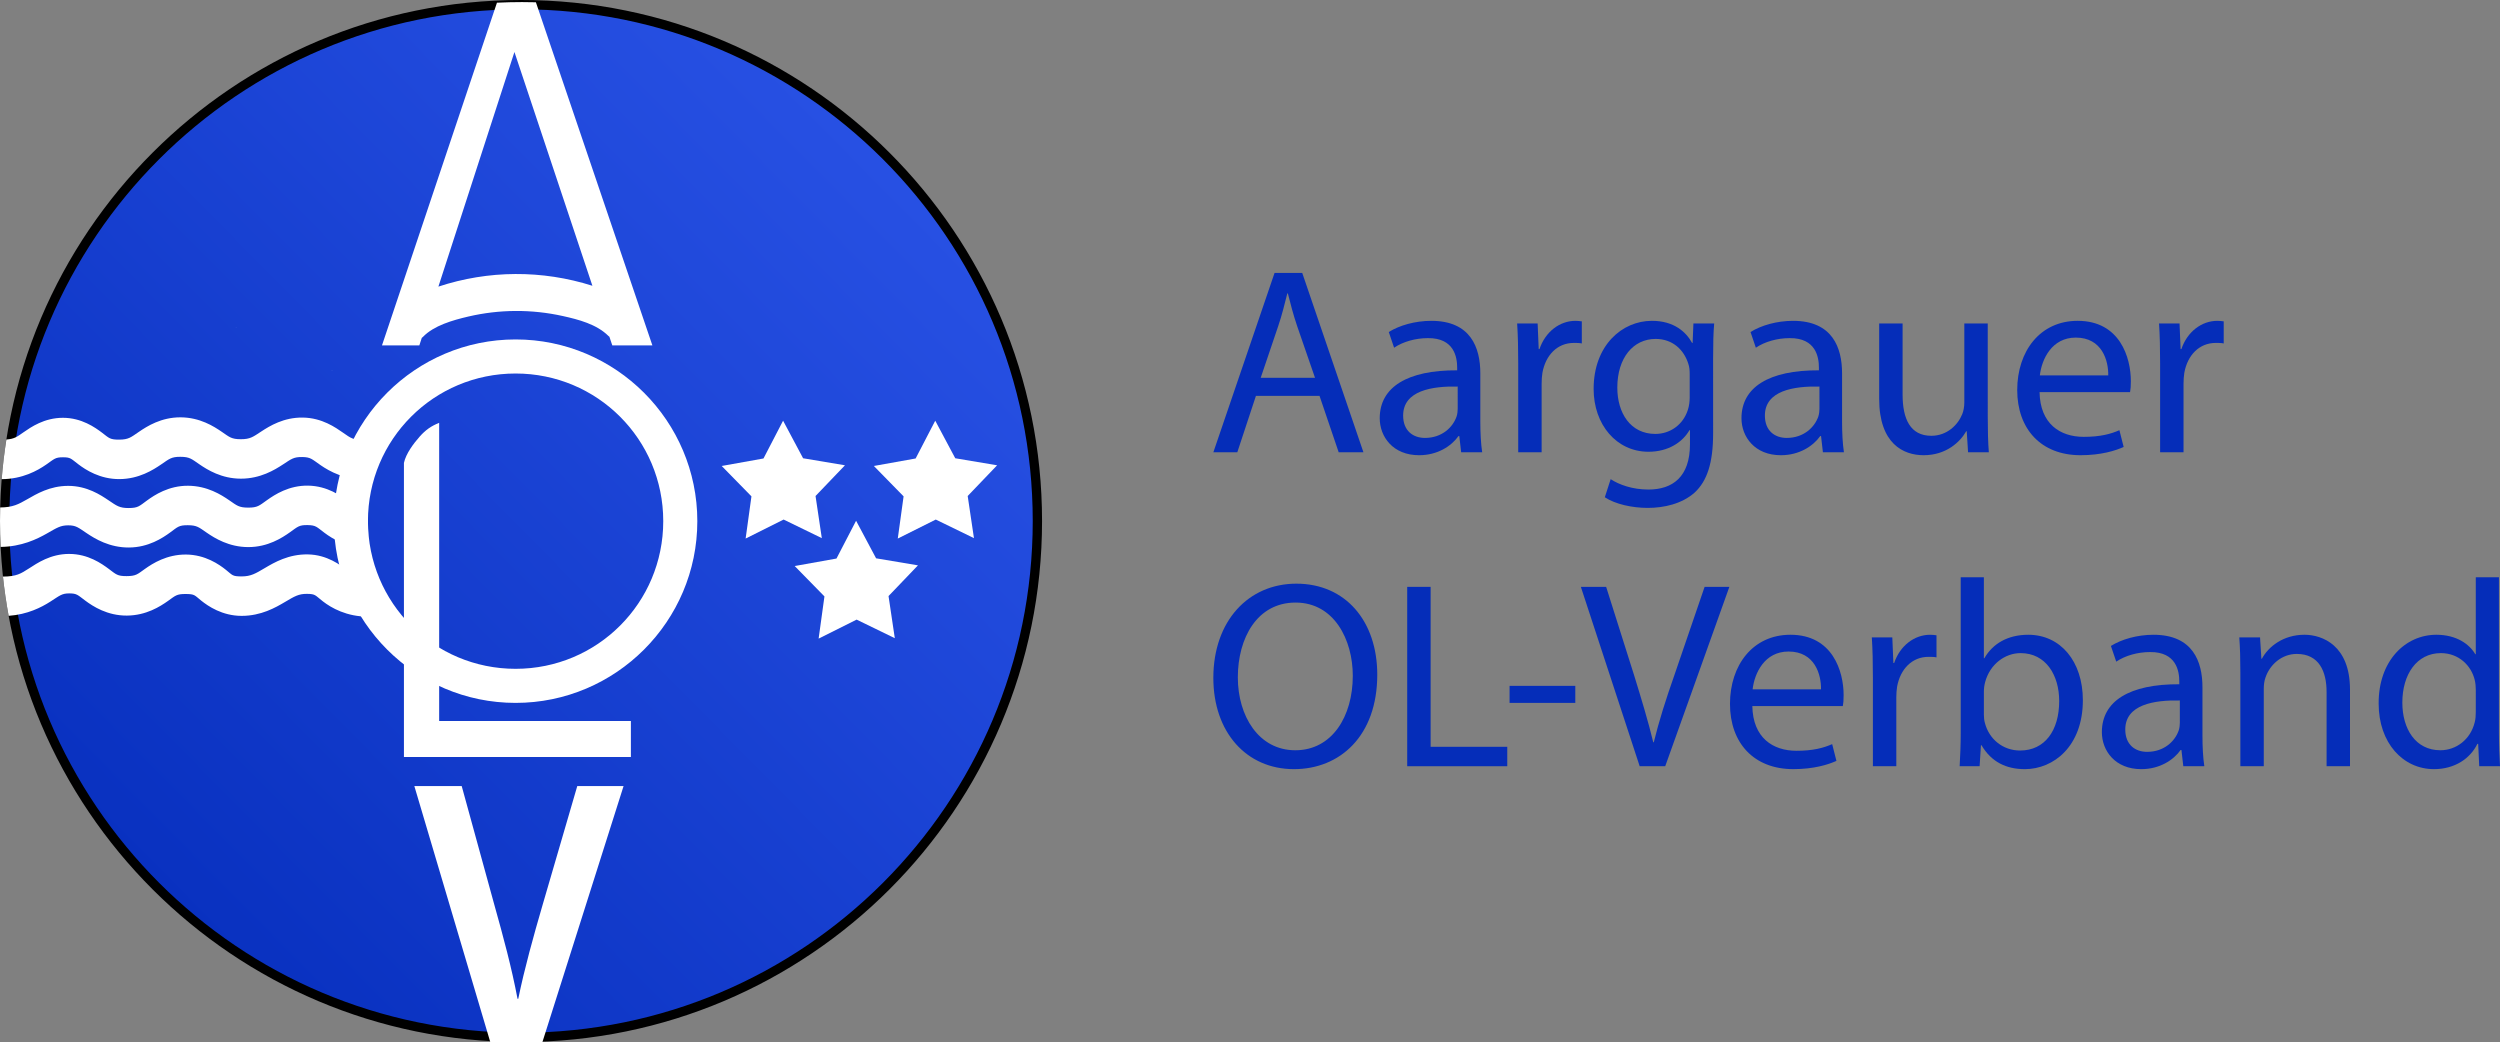 <?xml version="1.0" encoding="UTF-8" standalone="no"?>
<!-- Created with Inkscape (http://www.inkscape.org/) -->

<svg
   width="320.805mm"
   height="133.719mm"
   viewBox="0 0 320.805 133.719"
   version="1.1"
   id="svg5"
   sodipodi:docname="aargauer_ol_verband_oneline.svg"
   inkscape:version="1.1.1 (c3084ef, 2021-09-22)"
   xmlns:inkscape="http://www.inkscape.org/namespaces/inkscape"
   xmlns:sodipodi="http://sodipodi.sourceforge.net/DTD/sodipodi-0.dtd"
   xmlns:xlink="http://www.w3.org/1999/xlink"
   xmlns="http://www.w3.org/2000/svg"
   xmlns:svg="http://www.w3.org/2000/svg">
  <rect x="0" y="0" width="320.805" height="133.719" fill="#808080" stroke="none"/>
  <sodipodi:namedview
     id="namedview7"
     pagecolor="#ffffff"
     bordercolor="#000000"
     borderopacity="1"
     inkscape:pageshadow="0"
     inkscape:pageopacity="0"
     inkscape:pagecheckerboard="1"
     inkscape:document-units="mm"
     showgrid="false"
     showguides="false"
     inkscape:zoom="0.9621319"
     inkscape:cx="376.76747"
     inkscape:cy="121.08527"
     inkscape:window-width="1920"
     inkscape:window-height="1027"
     inkscape:window-x="0"
     inkscape:window-y="25"
     inkscape:window-maximized="0"
     inkscape:current-layer="g65702"
     fit-margin-top="0"
     fit-margin-left="0"
     fit-margin-right="0"
     fit-margin-bottom="0" />
  <defs
     id="defs2">
    <linearGradient
       inkscape:collect="always"
       id="linearGradient37613">
      <stop
         style="stop-color:#0931c0;stop-opacity:1"
         offset="0"
         id="stop37609" />
      <stop
         style="stop-color:#2750e3;stop-opacity:1"
         offset="1"
         id="stop37611" />
    </linearGradient>
    <linearGradient
       inkscape:collect="always"
       xlink:href="#linearGradient37613"
       id="linearGradient37615"
       x1="43.098"
       y1="283.409"
       x2="136.657"
       y2="190.995"
       gradientUnits="userSpaceOnUse" />
  </defs>
  <g
     inkscape:label="Layer 1"
     inkscape:groupmode="layer"
     id="layer1"
     transform="translate(-23.26,-169.617)">
    <g
       id="g65507">
      <g
         id="g65702">
        <g
           aria-label="Aargauer OL-Verband"
           id="text1234"
           style="font-size:34.148px;line-height:1.25;fill:#052db9;stroke-width:0.854"
           transform="translate(0,2.117)">
          <g
             id="g302625"
             transform="translate(0,1.856)">
            <g
               id="g302603"
               transform="translate(153.084,-113.952)">
              <path
                 d="m 39.5,330.395 2.459,7.239 h 3.176 l -7.854,-23.016 h -3.551 l -7.854,23.016 h 3.073 l 2.39,-7.239 z m -7.547,-2.322 2.254,-6.659 c 0.478,-1.4 0.82,-2.834 1.161,-4.166 h 0.068 c 0.341,1.332 0.683,2.698 1.195,4.2 l 2.288,6.625 z"
                 style="font-family:'Myriad Pro';-inkscape-font-specification:'Myriad Pro'"
                 id="path65616" />
              <path
                 d="m 60.134,327.493 c 0,-3.278 -1.229,-6.727 -6.283,-6.727 -2.083,0 -4.098,0.581 -5.464,1.434 l 0.683,2.015 c 1.161,-0.785 2.766,-1.229 4.337,-1.229 3.381,-0.034 3.756,2.459 3.756,3.79 v 0.341 c -6.386,-0.034 -9.937,2.151 -9.937,6.147 0,2.39 1.707,4.747 5.054,4.747 2.356,0 4.132,-1.161 5.054,-2.459 h 0.102 l 0.239,2.083 h 2.698 c -0.171,-1.127 -0.239,-2.527 -0.239,-3.961 z m -2.903,4.576 c 0,0.273 -0.034,0.615 -0.137,0.956 -0.478,1.4 -1.878,2.766 -4.064,2.766 -1.503,0 -2.8,-0.888 -2.8,-2.868 0,-3.21 3.722,-3.79 7,-3.722 z"
                 style="font-family:'Myriad Pro';-inkscape-font-specification:'Myriad Pro'"
                 id="path65618" />
              <path
                 d="m 64.997,337.635 h 3.005 v -8.81 c 0,-0.478 0.034,-0.99 0.102,-1.4 0.41,-2.254 1.912,-3.825 4.03,-3.825 0.41,0 0.717,0 1.024,0.068 v -2.834 c -0.273,-0.034 -0.512,-0.068 -0.82,-0.068 -2.015,0 -3.859,1.4 -4.61,3.62 h -0.102 l -0.137,-3.278 h -2.629 c 0.102,1.537 0.137,3.21 0.137,5.156 z"
                 style="font-family:'Myriad Pro';-inkscape-font-specification:'Myriad Pro'"
                 id="path65620" />
              <path
                 d="m 90.006,325.614 c 0,-1.981 0.034,-3.347 0.137,-4.508 h -2.664 l -0.102,2.493 h -0.068 c -0.751,-1.366 -2.288,-2.834 -5.156,-2.834 -3.825,0 -7.479,3.142 -7.479,8.742 0,4.576 2.937,8.059 7.035,8.059 2.561,0 4.371,-1.229 5.259,-2.766 h 0.068 v 1.81 c 0,4.2 -2.254,5.805 -5.327,5.805 -2.049,0 -3.756,-0.615 -4.849,-1.332 l -0.751,2.322 c 1.332,0.888 3.517,1.366 5.498,1.366 2.083,0 4.405,-0.512 6.044,-1.981 1.571,-1.468 2.356,-3.756 2.356,-7.581 z m -3.005,4.986 c 0,0.512 -0.068,1.093 -0.239,1.605 -0.615,1.912 -2.288,3.073 -4.166,3.073 -3.21,0 -4.883,-2.698 -4.883,-5.942 0,-3.825 2.049,-6.249 4.917,-6.249 2.22,0 3.654,1.434 4.2,3.21 0.137,0.376 0.171,0.82 0.171,1.332 z"
                 style="font-family:'Myriad Pro';-inkscape-font-specification:'Myriad Pro'"
                 id="path65622" />
              <path
                 d="m 106.554,327.493 c 0,-3.278 -1.229,-6.727 -6.283,-6.727 -2.083,0 -4.098,0.581 -5.464,1.434 l 0.683,2.015 c 1.161,-0.785 2.766,-1.229 4.337,-1.229 3.381,-0.034 3.756,2.459 3.756,3.79 v 0.341 c -6.386,-0.034 -9.937,2.151 -9.937,6.147 0,2.39 1.707,4.747 5.054,4.747 2.356,0 4.132,-1.161 5.054,-2.459 h 0.102 l 0.239,2.083 h 2.698 c -0.171,-1.127 -0.239,-2.527 -0.239,-3.961 z m -2.903,4.576 c 0,0.273 -0.034,0.615 -0.137,0.956 -0.478,1.4 -1.878,2.766 -4.064,2.766 -1.503,0 -2.8,-0.888 -2.8,-2.868 0,-3.21 3.722,-3.79 7,-3.722 z"
                 style="font-family:'Myriad Pro';-inkscape-font-specification:'Myriad Pro'"
                 id="path65624" />
              <path
                 d="m 125.248,321.107 h -3.005 v 10.108 c 0,0.581 -0.102,1.127 -0.273,1.537 -0.546,1.366 -1.946,2.766 -3.961,2.766 -2.698,0 -3.688,-2.151 -3.688,-5.293 v -9.118 h -3.005 v 9.664 c 0,5.771 3.108,7.239 5.703,7.239 2.937,0 4.713,-1.742 5.464,-3.073 h 0.068 l 0.171,2.698 h 2.664 c -0.102,-1.298 -0.137,-2.8 -0.137,-4.542 z"
                 style="font-family:'Myriad Pro';-inkscape-font-specification:'Myriad Pro'"
                 id="path65626" />
              <path
                 d="m 143.51,329.917 c 0.068,-0.341 0.102,-0.785 0.102,-1.4 0,-3.039 -1.4,-7.752 -6.83,-7.752 -4.815,0 -7.752,3.893 -7.752,8.879 0,4.986 3.039,8.366 8.127,8.366 2.629,0 4.473,-0.581 5.532,-1.059 l -0.546,-2.151 c -1.093,0.478 -2.425,0.854 -4.576,0.854 -3.039,0 -5.6,-1.673 -5.669,-5.737 z m -11.576,-2.151 c 0.239,-2.083 1.537,-4.849 4.61,-4.849 3.381,0 4.2,2.971 4.166,4.849 z"
                 style="font-family:'Myriad Pro';-inkscape-font-specification:'Myriad Pro'"
                 id="path65628" />
              <path
                 d="m 147.367,337.635 h 3.005 v -8.81 c 0,-0.478 0.034,-0.99 0.102,-1.4 0.41,-2.254 1.912,-3.825 4.03,-3.825 0.41,0 0.717,0 1.024,0.068 v -2.834 c -0.273,-0.034 -0.512,-0.068 -0.82,-0.068 -2.015,0 -3.859,1.4 -4.61,3.62 h -0.102 l -0.137,-3.278 h -2.629 c 0.102,1.537 0.137,3.21 0.137,5.156 z"
                 style="font-family:'Myriad Pro';-inkscape-font-specification:'Myriad Pro'"
                 id="path65630" />
            </g>
            <g
               id="g302593"
               transform="translate(14.447,-73.668)">
              <path
                 d="m 175.166,314.209 c -6.147,0 -10.654,4.781 -10.654,12.089 0,6.966 4.234,11.713 10.347,11.713 5.874,0 10.688,-4.234 10.688,-12.123 0,-6.864 -4.064,-11.679 -10.381,-11.679 z m -0.102,2.425 c 4.952,0 7.342,4.781 7.342,9.391 0,5.225 -2.664,9.562 -7.376,9.562 -4.712,0 -7.376,-4.405 -7.376,-9.357 0,-5.02 2.459,-9.596 7.41,-9.596 z"
                 style="font-family:'Myriad Pro';-inkscape-font-specification:'Myriad Pro'"
                 id="path65632" />
              <path
                 d="m 189.388,337.635 h 12.84 v -2.493 h -9.835 v -20.523 h -3.005 z"
                 style="font-family:'Myriad Pro';-inkscape-font-specification:'Myriad Pro'"
                 id="path65634" />
              <path
                 d="m 202.524,327.322 v 2.186 h 8.435 v -2.186 z"
                 style="font-family:'Myriad Pro';-inkscape-font-specification:'Myriad Pro'"
                 id="path65636" />
              <path
                 d="m 222.498,337.635 8.23,-23.016 h -3.176 l -3.893,11.371 c -1.059,3.005 -1.981,5.908 -2.629,8.571 h -0.068 c -0.649,-2.698 -1.503,-5.498 -2.459,-8.605 l -3.586,-11.337 h -3.244 l 7.547,23.016 z"
                 style="font-family:'Myriad Pro';-inkscape-font-specification:'Myriad Pro'"
                 id="path65638" />
              <path
                 d="m 245.289,329.917 c 0.068,-0.341 0.102,-0.785 0.102,-1.4 0,-3.039 -1.4,-7.752 -6.83,-7.752 -4.815,0 -7.752,3.893 -7.752,8.879 0,4.986 3.039,8.366 8.127,8.366 2.629,0 4.473,-0.581 5.532,-1.059 l -0.546,-2.151 c -1.093,0.478 -2.425,0.854 -4.576,0.854 -3.039,0 -5.6,-1.673 -5.669,-5.737 z m -11.576,-2.151 c 0.239,-2.083 1.537,-4.849 4.61,-4.849 3.381,0 4.2,2.971 4.166,4.849 z"
                 style="font-family:'Myriad Pro';-inkscape-font-specification:'Myriad Pro'"
                 id="path65640" />
              <path
                 d="m 249.146,337.635 h 3.005 v -8.81 c 0,-0.478 0.034,-0.99 0.102,-1.4 0.41,-2.254 1.912,-3.825 4.03,-3.825 0.41,0 0.717,0 1.024,0.068 v -2.834 c -0.273,-0.034 -0.512,-0.068 -0.82,-0.068 -2.015,0 -3.859,1.4 -4.61,3.62 h -0.102 l -0.137,-3.278 h -2.629 c 0.102,1.537 0.137,3.21 0.137,5.156 z"
                 style="font-family:'Myriad Pro';-inkscape-font-specification:'Myriad Pro'"
                 id="path65642" />
              <path
                 d="m 260.417,333.366 c 0,1.468 -0.068,3.142 -0.137,4.269 h 2.561 l 0.171,-2.698 h 0.068 c 1.263,2.151 3.176,3.073 5.566,3.073 3.688,0 7.444,-2.937 7.444,-8.844 0,-4.986 -2.868,-8.401 -7,-8.401 -2.664,0 -4.576,1.161 -5.635,3.005 h -0.068 v -10.381 h -2.971 z m 2.971,-5.293 c 0,-0.478 0.068,-0.888 0.171,-1.264 0.615,-2.254 2.527,-3.688 4.542,-3.688 3.244,0 4.952,2.834 4.952,6.147 0,3.79 -1.844,6.352 -5.02,6.352 -2.186,0 -3.961,-1.434 -4.508,-3.517 -0.102,-0.341 -0.137,-0.717 -0.137,-1.093 z"
                 style="font-family:'Myriad Pro';-inkscape-font-specification:'Myriad Pro'"
                 id="path65644" />
              <path
                 d="m 291.437,327.493 c 0,-3.278 -1.229,-6.727 -6.283,-6.727 -2.083,0 -4.098,0.581 -5.464,1.434 l 0.683,2.015 c 1.161,-0.785 2.766,-1.229 4.337,-1.229 3.381,-0.034 3.756,2.459 3.756,3.79 v 0.341 c -6.386,-0.034 -9.937,2.151 -9.937,6.147 0,2.39 1.707,4.747 5.054,4.747 2.356,0 4.132,-1.161 5.054,-2.459 h 0.102 l 0.239,2.083 h 2.698 c -0.171,-1.127 -0.239,-2.527 -0.239,-3.961 z m -2.903,4.576 c 0,0.273 -0.034,0.615 -0.137,0.956 -0.478,1.4 -1.878,2.766 -4.064,2.766 -1.503,0 -2.8,-0.888 -2.8,-2.868 0,-3.21 3.722,-3.79 7,-3.722 z"
                 style="font-family:'Myriad Pro';-inkscape-font-specification:'Myriad Pro'"
                 id="path65646" />
              <path
                 d="m 296.3,337.635 h 3.005 v -9.937 c 0,-0.512 0.068,-1.024 0.205,-1.4 0.546,-1.673 2.083,-3.073 4.03,-3.073 2.834,0 3.825,2.22 3.825,4.883 v 9.527 h 3.005 V 327.8 c 0,-5.669 -3.551,-7.035 -5.839,-7.035 -2.732,0 -4.644,1.537 -5.464,3.073 h -0.068 l -0.171,-2.732 h -2.664 c 0.102,1.366 0.137,2.732 0.137,4.473 z"
                 style="font-family:'Myriad Pro';-inkscape-font-specification:'Myriad Pro'"
                 id="path65648" />
              <path
                 d="m 326.511,313.389 v 9.869 h -0.068 c -0.751,-1.298 -2.425,-2.493 -4.986,-2.493 -3.995,0 -7.444,3.347 -7.41,8.844 0,5.02 3.108,8.401 7.103,8.401 2.698,0 4.678,-1.4 5.566,-3.244 h 0.102 l 0.137,2.868 h 2.664 c -0.068,-1.127 -0.137,-2.8 -0.137,-4.269 v -19.977 z m 0,17.313 c 0,0.478 -0.034,0.888 -0.137,1.298 -0.546,2.22 -2.39,3.586 -4.405,3.586 -3.21,0 -4.883,-2.766 -4.883,-6.113 0,-3.62 1.844,-6.352 4.952,-6.352 2.254,0 3.893,1.571 4.337,3.449 0.102,0.376 0.137,0.888 0.137,1.264 z"
                 style="font-family:'Myriad Pro';-inkscape-font-specification:'Myriad Pro'"
                 id="path65650" />
            </g>
          </g>
        </g>
        <g
           id="path2658">
          <path
             style="color:#000000;fill:url(#linearGradient37615);stroke-width:1.196;stroke-linecap:round;stroke-linejoin:round;stroke-dashoffset:621.81;-inkscape-stroke:none;paint-order:fill markers stroke"
             d="M 156.381,236.476 A 66.261,66.261 0 0 1 90.12,302.738 66.261,66.261 0 0 1 23.859,236.476 66.261,66.261 0 0 1 90.12,170.215 66.261,66.261 0 0 1 156.381,236.476 Z"
             id="path302689" />
          <path
             style="color:#000000;fill:#000000;stroke-linecap:round;stroke-linejoin:round;stroke-dashoffset:621.81;-inkscape-stroke:none;paint-order:fill markers stroke"
             d="m 90.119,169.617 c -36.918,0 -66.857,29.941 -66.857,66.859 0,36.918 29.939,66.859 66.857,66.859 36.918,0 66.859,-29.941 66.859,-66.859 0,-36.918 -29.941,-66.859 -66.859,-66.859 z m 0,1.195 c 36.272,0 65.664,29.392 65.664,65.664 0,36.272 -29.392,65.664 -65.664,65.664 -36.272,0 -65.662,-29.392 -65.662,-65.664 0,-36.272 29.39,-65.664 65.662,-65.664 z"
             id="path302691" />
        </g>
        <path
           sodipodi:type="star"
           style="fill:#ffffff;fill-opacity:1;stroke:none;stroke-width:4.513;stroke-linecap:round;stroke-linejoin:round;stroke-miterlimit:4;stroke-dasharray:none;stroke-dashoffset:621.81;stroke-opacity:0.527;paint-order:fill markers stroke"
           id="path3518"
           inkscape:flatsided="false"
           sodipodi:sides="5"
           sodipodi:cx="472.79065"
           sodipodi:cy="169.86252"
           sodipodi:r1="30.010521"
           sodipodi:r2="15.605471"
           sodipodi:arg1="-0.34480726"
           sodipodi:arg2="0.28351127"
           inkscape:rounded="0"
           inkscape:randomized="0"
           d="m 501.035,159.719 -13.262,14.509 3.393,19.362 -17.897,-8.129 -17.366,9.21 2.201,-19.533 -14.126,-13.67 19.257,-3.943 8.636,-17.658 9.701,17.096 z"
           transform="matrix(0.277,0.007,-0.007,0.278,-5.982,181.415)"
           inkscape:transform-center-x="0.017122797"
           inkscape:transform-center-y="-0.78067001" />
        <path
           sodipodi:type="star"
           style="fill:#ffffff;fill-opacity:1;stroke:none;stroke-width:4.513;stroke-linecap:round;stroke-linejoin:round;stroke-miterlimit:4;stroke-dasharray:none;stroke-dashoffset:621.81;stroke-opacity:0.527;paint-order:fill markers stroke"
           id="path3826"
           inkscape:flatsided="false"
           sodipodi:sides="5"
           sodipodi:cx="472.79065"
           sodipodi:cy="169.86252"
           sodipodi:r1="30.010521"
           sodipodi:r2="15.605471"
           sodipodi:arg1="-0.34480726"
           sodipodi:arg2="0.28351127"
           inkscape:rounded="0"
           inkscape:randomized="0"
           d="m 501.035,159.719 -13.262,14.509 3.393,19.362 -17.897,-8.129 -17.366,9.21 2.201,-19.533 -14.126,-13.67 19.257,-3.943 8.636,-17.658 9.701,17.096 z"
           transform="matrix(0.277,0.007,-0.007,0.278,13.542,181.415)"
           inkscape:transform-center-x="0.017122797"
           inkscape:transform-center-y="-0.78067001" />
        <path
           sodipodi:type="star"
           style="fill:#ffffff;fill-opacity:1;stroke:none;stroke-width:4.513;stroke-linecap:round;stroke-linejoin:round;stroke-miterlimit:4;stroke-dasharray:none;stroke-dashoffset:621.81;stroke-opacity:0.527;paint-order:fill markers stroke"
           id="path3828"
           inkscape:flatsided="false"
           sodipodi:sides="5"
           sodipodi:cx="472.79065"
           sodipodi:cy="169.86252"
           sodipodi:r1="30.010521"
           sodipodi:r2="15.605471"
           sodipodi:arg1="-0.34480726"
           sodipodi:arg2="0.28351127"
           inkscape:rounded="0"
           inkscape:randomized="0"
           d="m 501.035,159.719 -13.262,14.509 3.393,19.362 -17.897,-8.129 -17.366,9.21 2.201,-19.533 -14.126,-13.67 19.257,-3.943 8.636,-17.658 9.701,17.096 z"
           transform="matrix(0.277,0.007,-0.007,0.278,3.385,194.255)"
           inkscape:transform-center-x="0.017122797"
           inkscape:transform-center-y="-0.78067001" />
        <path
           style="color:#000000;fill:#ffffff;stroke-linecap:round;stroke-linejoin:round;stroke-dashoffset:621.81;-inkscape-stroke:none;paint-order:fill markers stroke"
           d="m 89.422,213.174 c -12.854,0 -23.32,10.467 -23.32,23.32 0,12.854 10.467,23.32 23.32,23.32 12.854,0 23.32,-10.467 23.32,-23.32 0,-12.854 -10.467,-23.32 -23.32,-23.32 z m 0,4.373 c 10.49,0 18.947,8.457 18.947,18.947 0,10.49 -8.457,18.947 -18.947,18.947 -10.49,0 -18.947,-8.457 -18.947,-18.947 0,-10.49 8.457,-18.947 18.947,-18.947 z"
           id="path3852" />
        <g
           aria-label="L"
           transform="matrix(0.906,0,0,1.104,-2.23,186.459)"
           id="text7620"
           style="font-size:40.575px;line-height:1.25;fill:#ffffff;fill-opacity:1;stroke-width:1.014">
          <path
             id="path9378"
             style="font-weight:600;font-family:'Myriad Pro';-inkscape-font-specification:'Myriad Pro Semi-Bold';fill:#ffffff;fill-opacity:1;stroke-width:3.834"
             d="m 309.369,139.215 c -206.246,-92.81 -103.123,-46.405 0,0 z m 0,2 c -3.857,1.531 -6.622,3.465 -9.491,6.711 -2.869,3.245 -6.623,8.162 -7.597,12.696 V 303.061 H 402.365 V 285.625 h -92.996 z"
             transform="scale(0.292,0.24)"
             sodipodi:nodetypes="cccscccccc" />
        </g>
        <g
           aria-label="A"
           transform="scale(0.958,1.044)"
           id="text10677"
           style="font-size:37.988px;line-height:1.25;fill-opacity:0.546;stroke-width:0.95" />
        <path
           id="circle13452"
           style="color:#000000;fill:#ffffff;fill-opacity:1;stroke-width:3.78;stroke-linecap:round;stroke-linejoin:round;stroke-dashoffset:621.81;-inkscape-stroke:none;paint-order:fill markers stroke"
           d="m 340.607,641.072 c -4.089,0 -8.152,0.107 -12.193,0.299 l -55.67,165.939 h 18.088 l 1.176,-3.625 c 0.194,-0.14 0.383,-0.296 0.562,-0.482 5.296,-5.503 14.439,-8.096 21.961,-9.855 7.522,-1.76 15.196,-2.661 22.875,-2.703 7.679,-0.042 15.362,0.776 22.902,2.453 7.541,1.677 16.333,3.934 22.047,9.613 0.164,0.163 0.336,0.3 0.512,0.426 l 1.393,4.174 h 19.414 l -56.404,-166.148 c -2.214,-0.057 -4.435,-0.09 -6.662,-0.09 z m -3.727,24.17 37.754,113.205 c -24.27,-7.731 -50.394,-7.59 -74.578,0.404 z"
           transform="scale(0.265)" />
        <path
           id="path20414"
           style="color:#000000;fill:#ffffff;stroke-width:1;-inkscape-stroke:none"
           d="m 46.442,223.17 c -2.487,-0.014 -4.308,1.144 -5.354,1.859 -1.046,0.716 -1.332,0.995 -2.529,1.002 -1.205,0.007 -1.293,-0.194 -2.187,-0.875 -0.894,-0.68 -2.642,-1.926 -5.039,-1.926 -2.395,0 -4.11,1.203 -5.052,1.856 -0.799,0.553 -1.146,0.854 -2.203,0.933 -0.263,1.675 -0.465,3.371 -0.602,5.085 2.677,-0.011 4.606,-1.106 5.687,-1.854 1.086,-0.752 1.174,-0.953 2.17,-0.953 0.993,0 1.018,0.166 1.971,0.891 0.953,0.725 2.79,1.922 5.283,1.908 2.501,-0.014 4.316,-1.172 5.361,-1.887 1.045,-0.715 1.304,-0.979 2.465,-0.973 1.18,0.006 1.412,0.261 2.438,0.965 1.025,0.703 2.839,1.84 5.324,1.84 2.496,0 4.322,-1.12 5.397,-1.824 1.074,-0.704 1.369,-0.971 2.474,-0.953 1.091,0.018 1.22,0.26 2.36,1.049 1.139,0.789 3.152,1.901 5.963,1.873 l -0.051,-5.064 c -1.729,0.017 -2.062,-0.304 -3.027,-0.973 -0.965,-0.668 -2.694,-1.909 -5.162,-1.949 -2.455,-0.04 -4.267,1.082 -5.334,1.781 -1.067,0.699 -1.418,0.996 -2.619,0.996 -1.213,0 -1.446,-0.256 -2.459,-0.951 -1.013,-0.695 -2.805,-1.842 -5.274,-1.856 z m 16.363,8.764 c -2.464,-0.04 -4.278,1.148 -5.276,1.857 -0.998,0.71 -1.213,0.965 -2.404,0.965 -1.213,0 -1.449,-0.256 -2.461,-0.951 -1.013,-0.695 -2.805,-1.842 -5.273,-1.856 -2.486,-0.014 -4.305,1.189 -5.283,1.904 -0.978,0.716 -1.132,0.951 -2.328,0.957 -1.194,0.006 -1.542,-0.286 -2.576,-0.982 -1.034,-0.697 -2.782,-1.863 -5.191,-1.863 -2.386,0 -4.103,1.063 -5.254,1.717 -1.131,0.642 -1.827,1.04 -3.476,1.054 -0.015,0.579 -0.022,1.159 -0.022,1.741 0,1.114 0.028,2.222 0.082,3.323 2.684,-0.034 4.65,-0.994 5.917,-1.714 1.29,-0.733 1.747,-1.056 2.752,-1.056 0.982,0 1.274,0.266 2.359,0.998 1.085,0.731 2.932,1.861 5.436,1.847 2.502,-0.014 4.316,-1.218 5.293,-1.933 0.977,-0.715 1.102,-0.935 2.264,-0.928 1.18,0.007 1.41,0.263 2.436,0.967 1.025,0.703 2.841,1.84 5.326,1.84 2.507,0 4.333,-1.186 5.34,-1.902 1.007,-0.716 1.162,-0.94 2.258,-0.922 1.089,0.018 1.15,0.224 2.18,0.996 1.029,0.772 2.962,1.959 5.612,1.93 l -0.057,-5.064 c -1.45,0.016 -1.599,-0.231 -2.516,-0.918 -0.916,-0.687 -2.667,-1.966 -5.137,-2.006 z m -30.659,8.763 c -2.429,0 -4.132,1.2 -5.177,1.868 -1.019,0.651 -1.579,1.034 -3.33,1.04 0.18,1.699 0.424,3.379 0.729,5.037 2.436,-0.174 4.214,-1.098 5.327,-1.809 1.247,-0.796 1.489,-1.07 2.451,-1.07 0.982,0 1.073,0.195 2.059,0.93 0.986,0.735 2.826,1.931 5.33,1.918 2.481,-0.014 4.285,-1.175 5.262,-1.867 0.977,-0.692 1.112,-0.911 2.295,-0.904 1.179,0.007 1.112,0.149 1.991,0.854 0.879,0.705 2.699,1.953 5.184,1.953 2.507,0 4.357,-1.07 5.566,-1.785 1.209,-0.715 1.754,-1.057 2.846,-1.039 1.089,0.018 0.989,0.166 2.024,0.969 1.035,0.803 3.038,1.981 5.848,1.953 l -0.051,-5.064 c -1.73,0.017 -1.848,-0.236 -2.691,-0.89 -0.843,-0.654 -2.576,-1.991 -5.047,-2.031 -2.467,-0.04 -4.3,1.031 -5.504,1.742 -1.204,0.711 -1.799,1.082 -2.99,1.082 -1.213,0 -1.151,-0.146 -2.016,-0.84 -0.865,-0.694 -2.662,-1.953 -5.131,-1.967 -2.465,-0.014 -4.272,1.143 -5.25,1.836 -0.978,0.693 -1.144,0.927 -2.361,0.933 -1.194,0.006 -1.347,-0.219 -2.276,-0.912 -0.929,-0.693 -2.677,-1.934 -5.086,-1.934 z" />
        <g
           id="circle30199" />
        <path
           id="path32158"
           style="font-size:47.286px;-inkscape-font-specification:'Myriad Pro Semi-Bold';fill:#ffffff;stroke-width:4.468"
           d="m 288.412,1020.703 37.166,125.305 c 4.974,0.292 9.982,0.459 15.029,0.459 3.119,0 6.219,-0.077 9.311,-0.19 l 39.809,-125.574 h -22.42 l -16.771,57.48 c -4.45,15.304 -8.728,30.609 -11.809,45.539 h -0.342 c -2.909,-15.304 -6.845,-29.861 -11.295,-45.725 l -15.746,-57.295 z"
           transform="scale(0.265)" />
      </g>
    </g>
  </g>
</svg>
